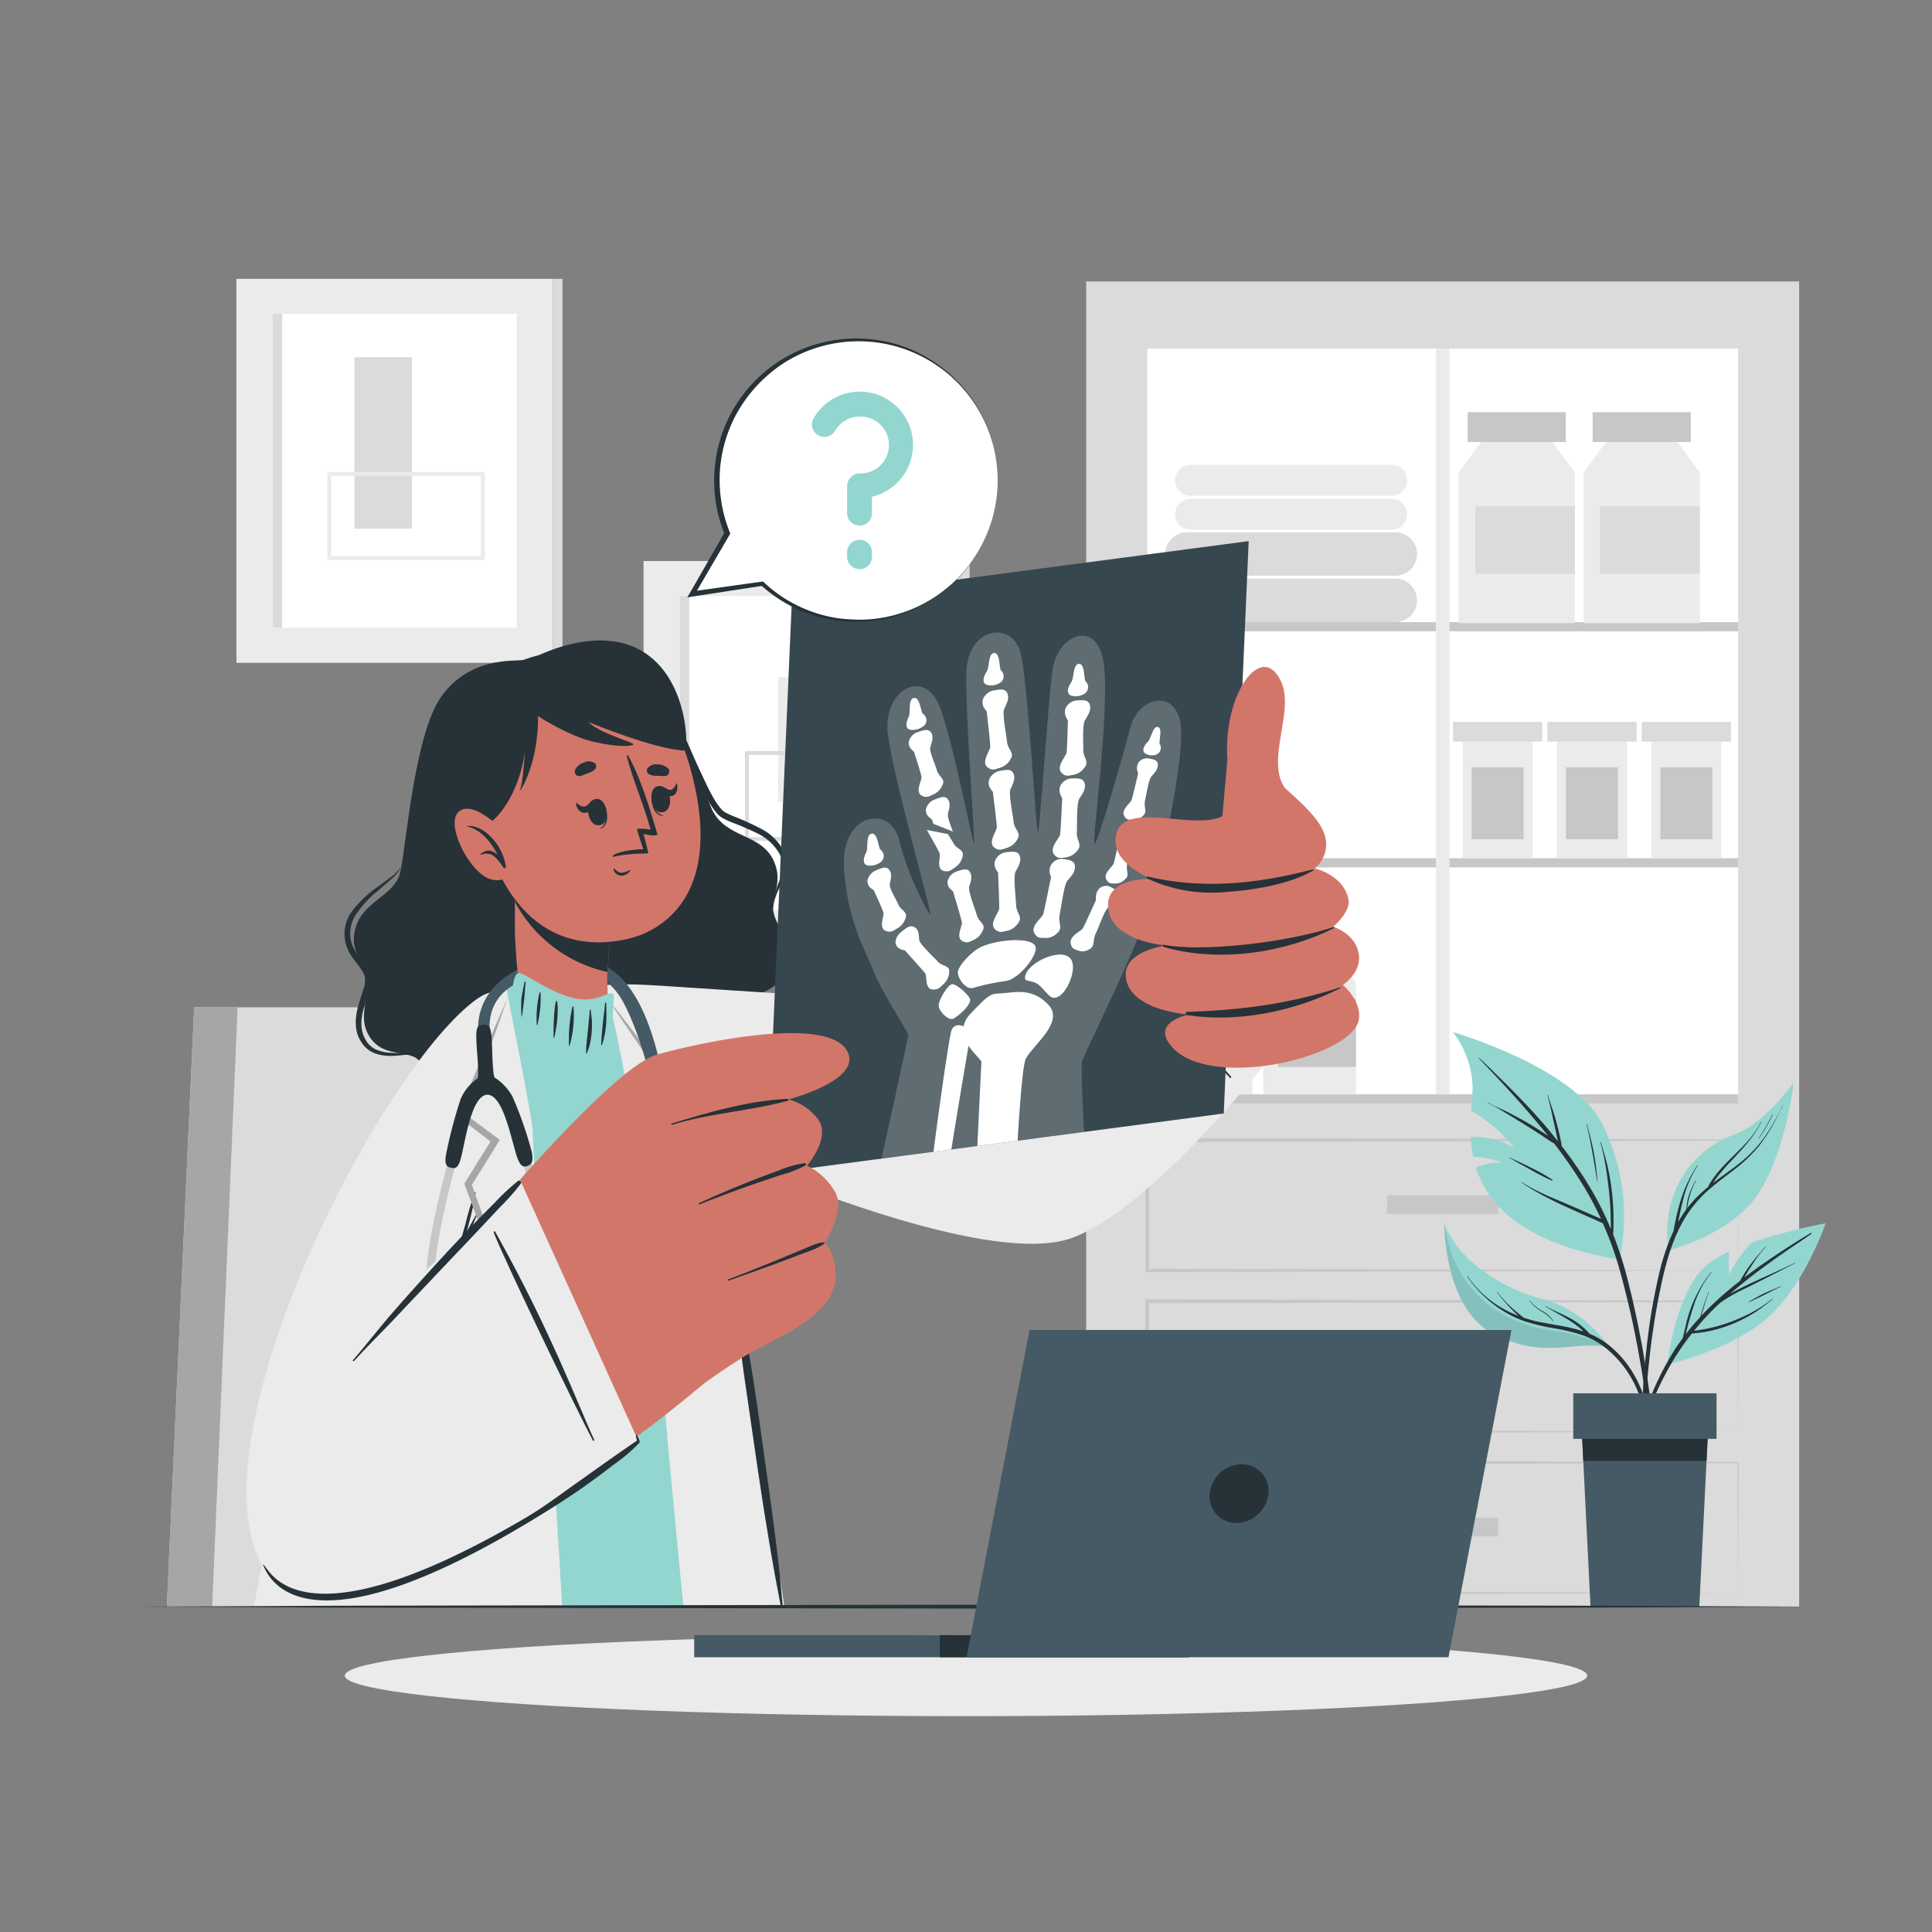 <svg xmlns="http://www.w3.org/2000/svg" viewBox="0 0 500 500"><rect x="0" y="0" width="500" height="500" fill="#808080" stroke="none"/><g id="freepik--background-complete--inject-221"><rect x="281.1" y="72.84" width="184.52" height="342.96" style="fill:#dbdbdb"></rect><rect x="296.9" y="90.22" width="152.92" height="195.36" style="fill:#fff"></rect><rect x="296.9" y="161.01" width="152.92" height="2.37" style="fill:#c7c7c7"></rect><rect x="296.9" y="222.11" width="152.92" height="2.37" style="fill:#c7c7c7"></rect><rect x="296.9" y="283.21" width="152.92" height="2.37" style="fill:#c7c7c7"></rect><rect x="371.6" y="90.22" width="3.52" height="192.99" style="fill:#ebebeb"></rect><rect x="378.53" y="191.95" width="18.12" height="30.16" transform="translate(775.17 414.05) rotate(180)" style="fill:#ebebeb"></rect><rect x="376.04" y="186.82" width="23.09" height="5.13" transform="translate(775.17 378.76) rotate(180)" style="fill:#dbdbdb"></rect><rect x="380.85" y="198.58" width="13.47" height="18.6" transform="translate(775.17 415.77) rotate(180)" style="fill:#c7c7c7"></rect><rect x="402.95" y="191.95" width="18.12" height="30.16" transform="translate(824.01 414.05) rotate(180)" style="fill:#ebebeb"></rect><rect x="400.46" y="186.82" width="23.09" height="5.13" transform="translate(824.01 378.76) rotate(180)" style="fill:#dbdbdb"></rect><rect x="405.27" y="198.58" width="13.47" height="18.6" transform="translate(824.01 415.77) rotate(180)" style="fill:#c7c7c7"></rect><rect x="427.37" y="191.95" width="18.12" height="30.16" transform="translate(872.85 414.05) rotate(180)" style="fill:#ebebeb"></rect><rect x="424.88" y="186.82" width="23.09" height="5.13" transform="translate(872.85 378.76) rotate(180)" style="fill:#dbdbdb"></rect><rect x="429.69" y="198.58" width="13.47" height="18.6" transform="translate(872.85 415.77) rotate(180)" style="fill:#c7c7c7"></rect><path d="M300.06,250.64h24a0,0,0,0,1,0,0V277.9a5.31,5.31,0,0,1-5.31,5.31h-13.4a5.31,5.31,0,0,1-5.31-5.31V250.64A0,0,0,0,1,300.06,250.64Z" transform="translate(624.13 533.85) rotate(180)" style="fill:#ebebeb"></path><rect x="305.11" y="247.42" width="13.92" height="3.32" transform="translate(624.13 498.16) rotate(180)" style="fill:#ebebeb"></rect><rect x="301.56" y="243.88" width="21.01" height="3.55" transform="translate(624.13 491.3) rotate(180)" style="fill:#dbdbdb"></rect><rect x="303.91" y="258.53" width="20.17" height="17.58" transform="translate(627.98 534.64) rotate(180)" style="fill:#c7c7c7"></rect><path d="M326.91,250.64h24a0,0,0,0,1,0,0V277.9a5.31,5.31,0,0,1-5.31,5.31h-13.4a5.31,5.31,0,0,1-5.31-5.31V250.64A0,0,0,0,1,326.91,250.64Z" transform="translate(677.83 533.85) rotate(180)" style="fill:#ebebeb"></path><rect x="331.95" y="247.42" width="13.92" height="3.32" transform="translate(677.83 498.16) rotate(180)" style="fill:#ebebeb"></rect><rect x="328.41" y="243.88" width="21.01" height="3.55" transform="translate(677.83 491.3) rotate(180)" style="fill:#dbdbdb"></rect><rect x="330.76" y="258.53" width="20.17" height="17.58" transform="translate(681.68 534.64) rotate(180)" style="fill:#c7c7c7"></rect><rect x="377.48" y="122.34" width="30.1" height="38.93" transform="translate(785.06 283.61) rotate(180)" style="fill:#ebebeb"></rect><polygon points="377.48 122.34 407.58 122.34 401.8 114.4 383.25 114.4 377.48 122.34" style="fill:#ebebeb"></polygon><rect x="379.82" y="106.68" width="25.42" height="7.72" transform="translate(785.06 221.07) rotate(180)" style="fill:#c7c7c7"></rect><rect x="381.78" y="131" width="25.8" height="17.5" transform="translate(789.35 279.5) rotate(180)" style="fill:#dbdbdb"></rect><rect x="409.83" y="122.34" width="30.1" height="38.93" transform="translate(849.76 283.61) rotate(180)" style="fill:#ebebeb"></rect><polygon points="409.83 122.34 439.93 122.34 434.15 114.4 415.61 114.4 409.83 122.34" style="fill:#ebebeb"></polygon><rect x="412.17" y="106.68" width="25.42" height="7.72" transform="translate(849.76 221.07) rotate(180)" style="fill:#c7c7c7"></rect><rect x="414.13" y="131" width="25.8" height="17.5" transform="translate(854.06 279.5) rotate(180)" style="fill:#dbdbdb"></rect><path d="M361.12,161H307.18a5.62,5.62,0,0,1-5.62-5.62h0a5.62,5.62,0,0,1,5.62-5.62h53.94a5.62,5.62,0,0,1,5.61,5.62h0A5.62,5.62,0,0,1,361.12,161Z" style="fill:#dbdbdb"></path><path d="M361.12,149H307.18a5.62,5.62,0,0,1-5.62-5.61h0a5.62,5.62,0,0,1,5.62-5.62h53.94a5.62,5.62,0,0,1,5.61,5.62h0A5.61,5.61,0,0,1,361.12,149Z" style="fill:#dbdbdb"></path><path d="M360.18,137.08H308.11a4,4,0,0,1-4-4h0a4,4,0,0,1,4-4h52.07a4,4,0,0,1,4,4h0A4,4,0,0,1,360.18,137.08Z" style="fill:#ebebeb"></path><path d="M360.18,128.3H308.11a4,4,0,0,1-4-4h0a4,4,0,0,1,4-4h52.07a4,4,0,0,1,4,4h0A4,4,0,0,1,360.18,128.3Z" style="fill:#ebebeb"></path><path d="M449.82,328.78l-76.34.28-76.58.16h-.44v-.44l-.06-33.73v-.5h.5l76.46.14,76.46.19H450v.17Zm0,0-.17-33.73.17.18-76.46.19-76.46.13.5-.5-.06,33.73-.44-.43,76.35.16Z" style="fill:#c7c7c7"></path><rect x="358.98" y="309.33" width="28.76" height="4.82" style="fill:#c7c7c7"></rect><path d="M449.82,370.5l-76.34.28-76.58.16h-.44v-.44l-.06-33.73v-.5h.5l76.46.14,76.46.19H450v.17Zm0,0-.17-33.73.17.18-76.46.19-76.46.13.5-.5-.06,33.73-.44-.43,76.35.16Z" style="fill:#c7c7c7"></path><rect x="358.98" y="351.05" width="28.76" height="4.82" style="fill:#c7c7c7"></rect><path d="M449.82,412.22l-76.34.28-76.58.16h-.44v-.44l-.06-33.73V378h.5l76.46.14,76.46.18H450v.17Zm0,0-.17-33.73.17.18-76.46.18L296.9,379l.5-.5-.06,33.73-.44-.43,76.35.16Z" style="fill:#c7c7c7"></path><rect x="358.98" y="392.77" width="28.76" height="4.82" style="fill:#c7c7c7"></rect><rect x="61.19" y="72.17" width="81.91" height="99.36" style="fill:#ebebeb"></rect><rect x="70.55" y="81.23" width="63.19" height="81.22" style="fill:#fff"></rect><rect x="70.55" y="81.23" width="2.47" height="81.22" style="fill:#dbdbdb"></rect><rect x="143.1" y="72.17" width="2.47" height="99.36" style="fill:#dbdbdb"></rect><rect x="91.72" y="92.43" width="14.9" height="44.39" style="fill:#dbdbdb"></rect><path d="M125.46,144.91H84.72V122.16h40.74Zm-39.74-1h38.74V123.16H85.72Z" style="fill:#ebebeb"></path><rect x="166.55" y="145.19" width="81.91" height="99.36" style="fill:#ebebeb"></rect><rect x="175.91" y="154.26" width="63.19" height="81.22" style="fill:#fff"></rect><rect x="175.91" y="154.26" width="2.47" height="81.22" style="fill:#dbdbdb"></rect><rect x="248.47" y="145.19" width="2.47" height="99.36" style="fill:#dbdbdb"></rect><rect x="201.39" y="175.25" width="12.77" height="32.28" style="fill:#ebebeb"></rect><path d="M228.1,217.62H192.8V194.37h35.3Zm-34.3-1h33.3V195.37H193.8Z" style="fill:#dbdbdb"></path></g><g id="freepik--Shadow--inject-221"><ellipse cx="250" cy="433.65" rx="160.77" ry="10.49" style="fill:#ebebeb"></ellipse></g><g id="freepik--Plant--inject-221"><path d="M431.46,353.14s17.07-3.87,26.43-12.49,14.58-24.07,14.58-24.07a146.73,146.73,0,0,0-19.15,5,32.65,32.65,0,0,0-5.79,8.19,38.48,38.48,0,0,1,0-5.85,25.66,25.66,0,0,0-6.08,3.69C433.65,334.43,431.46,353.14,431.46,353.14Z" style="fill:#93D6D0"></path><path d="M461.81,324.09c2.33-1.61,4.7-3.16,7-4.79a.14.14,0,0,0-.15-.23c-4.39,2.63-8.73,5.44-12.93,8.38q-2.19,1.55-4.32,3.18l.3-.5c.51-.86,1-1.7,1.59-2.54a35.74,35.74,0,0,1,3.63-4.84c.05-.06,0-.14-.09-.08-1.32,1.53-2.65,3.05-3.87,4.67q-.86,1.17-1.62,2.4c-.26.42-.52.85-.77,1.29l-.25.44c-2.21,1.73-4.36,3.54-6.41,5.45q-1.9,1.77-3.67,3.66c.66-2.06,1.24-4.15,2-6.19,0-.07-.08-.1-.11,0-.74,2.13-1.56,4.27-2.13,6.47-1.31,1.41-2.56,2.87-3.74,4.4l.06-.28c.2-.81.4-1.61.61-2.41.42-1.54.87-3.08,1.39-4.59a26.73,26.73,0,0,1,4.59-8.66c.05-.06,0-.14-.08-.08a33.27,33.27,0,0,0-6.54,13.65c-.18.73-.36,1.46-.52,2.19-.09.39-.19.78-.26,1.18-.51.7-1,1.4-1.51,2.12a74.13,74.13,0,0,0-7.22,14.17,164.35,164.35,0,0,0-5.47,17.06c0,.11.14.15.17,0,3.34-10,6.75-20.12,12.47-29.05,1.21-1.89,2.51-3.7,3.9-5.46a31.76,31.76,0,0,0,8.3-1.65,36.72,36.72,0,0,0,8.32-4,51.14,51.14,0,0,0,4.26-3.22.06.06,0,1,0-.07-.09,34,34,0,0,1-7.82,4.73,42.42,42.42,0,0,1-8.62,2.89c-1.26.28-2.53.48-3.81.65a71.61,71.61,0,0,1,5-5.57c.58-.58,1.17-1.13,1.77-1.68a39.48,39.48,0,0,1,6.31-3.62c2.79-1.35,5.55-2.78,8.32-4.19,1.56-.8,3.11-1.61,4.69-2.38.06,0,0-.13-.07-.1-2.8,1.36-5.65,2.62-8.48,3.92-2.67,1.22-5.37,2.45-7.92,3.89l-.33.19c2.32-2,4.71-3.93,7.16-5.78C457.18,327.38,459.48,325.7,461.81,324.09Z" style="fill:#263238"></path><path d="M460.84,332.89c-1.39.61-2.8,1.15-4.18,1.79s-2.75,1.44-4.09,2.23a.05.05,0,0,0,.05.09c1.37-.65,2.74-1.26,4.09-1.94s2.75-1.44,4.16-2.06C460.94,333,460.91,332.86,460.84,332.89Z" style="fill:#263238"></path><path d="M376,267.1a24.38,24.38,0,0,1,5.11,14.18c0,1.53-.19,3.67-.37,6.18A40.45,40.45,0,0,1,391.87,297a20.24,20.24,0,0,0-11.25-2.7,33.24,33.24,0,0,0,.65,5.11,19.14,19.14,0,0,1,7.24,1.43,16.06,16.06,0,0,0-6.53,1.3c3,9.68,12.09,19.62,37.07,23.85a52.42,52.42,0,0,0-4.42-35.15C407.14,276.09,376,267.1,376,267.1Z" style="fill:#93D6D0"></path><path d="M427.7,367.4q-.66-6.21-1.62-12.37a248.41,248.41,0,0,0-5-24.46,97.78,97.78,0,0,0-3.61-11.14,16.64,16.64,0,0,0,.1-2c0-.8,0-1.6,0-2.4,0-1.6-.09-3.19-.23-4.79a58.3,58.3,0,0,0-1.53-9.37c-.46-1.77-1-3.53-1.51-5.29a.06.06,0,0,0-.12,0A67.37,67.37,0,0,1,416,305a89.28,89.28,0,0,1,.84,9.38c0,.86.05,1.72.05,2.58,0,.36,0,.73,0,1.1a81.09,81.09,0,0,0-4.21-8.71,106.4,106.4,0,0,0-8.55-12.8,5,5,0,0,0-.21-1.39c-.11-.56-.24-1.12-.36-1.67-.26-1.15-.54-2.28-.85-3.41-.62-2.26-1.44-4.45-2.15-6.68a.06.06,0,1,0-.11,0c.66,2.21,1.1,4.5,1.6,6.76.25,1.11.5,2.23.74,3.34l.36,1.67s0,.09,0,.13q-1.51-1.91-3.09-3.77c-4.77-5.59-10-10.75-15.27-15.87-.64-.63-1.31-1.25-2-1.87-.06,0-.14,0-.08.08,5,5.25,10,10.56,14.67,16.12,1.12,1.32,2.21,2.65,3.29,4-.57-.39-1.14-.76-1.7-1.13-1.46-.95-2.93-1.88-4.44-2.73s-3.05-1.68-4.6-2.45-3.32-1.44-4.86-2.34c-.07,0-.13.08-.06.1A36.93,36.93,0,0,1,389.6,288c1.52.9,3,1.81,4.53,2.76s2.94,1.85,4.4,2.79c1.22.79,2.41,1.66,3.67,2.38a120.22,120.22,0,0,1,8,11.65,85.12,85.12,0,0,1,4.13,7.85l-.89-.39-2.29-1-4.42-1.93c-2.8-1.21-5.65-2.33-8.39-3.67a38.54,38.54,0,0,1-4.49-2.49c-.06,0-.12.06-.05.1,5.12,3.53,10.86,6,16.53,8.53l2.46,1.09c.67.29,1.35.63,2,.89a86,86,0,0,1,4.23,11.58,234.84,234.84,0,0,1,5.43,24.16c1.44,8.16,2.4,16.37,3.15,24.62.1,1,.19,2.06.31,3.09a.33.33,0,0,0,.65,0C428.56,375.75,428.13,371.56,427.7,367.4Z" style="fill:#263238"></path><path d="M412.5,298.41c-.46-2.54-1.14-5-1.82-7.51,0-.07-.13,0-.11,0,.63,2.44,1.08,4.93,1.54,7.4s.88,5.06,1.24,7.61c0,0,.07,0,.07,0A68.47,68.47,0,0,0,412.5,298.41Z" style="fill:#263238"></path><path d="M401.73,305.3a44.49,44.49,0,0,0-5.43-3.06c-.91-.47-1.83-.91-2.75-1.36s-1.94-.85-2.89-1.32c-.06,0-.12.07-.05.1.91.46,1.78,1,2.67,1.5l2.78,1.52a61.71,61.71,0,0,0,5.54,2.86A.14.14,0,0,0,401.73,305.3Z" style="fill:#263238"></path><path d="M431.77,323.57s15.79-3.77,23.05-14.37c6.93-10.12,9.16-27.38,9.34-28.89-.28,1.39-3.54,16.47-14.3,23.49C441.63,309.18,433.67,313.61,431.77,323.57Z" style="fill:#263238;opacity:0.1"></path><path d="M446.35,296.27a20.22,20.22,0,0,0-5.83,9.6s0,.05.05,0a23.66,23.66,0,0,1,5.85-9.52C446.48,296.31,446.4,296.22,446.35,296.27Z" style="fill:#263238"></path><path d="M431.77,323.57s15.79-3.77,23.05-14.37c6.93-10.12,9.16-27.38,9.34-28.89a.54.54,0,0,0,0-.11s-7.57,10.77-15.54,13.52S429.48,306,431.77,323.57Z" style="fill:#93D6D0"></path><path d="M461.38,286.14a64.55,64.55,0,0,1-4.88,8.35,33.51,33.51,0,0,1-6.5,6.69c-2.15,1.7-4.42,3.25-6.59,4.92a.56.56,0,0,1,0-.08c.41-.61.84-1.19,1.29-1.77.91-1.15,1.9-2.25,2.89-3.32,2-2.13,4-4.22,5.73-6.53a24.54,24.54,0,0,0,2.53-4.08c0-.07-.08-.1-.11,0-2.56,5.34-7.68,8.76-11.33,13.27a23.62,23.62,0,0,0-1.46,2,8.46,8.46,0,0,0-.91,1.61,33.08,33.08,0,0,0-5.39,5.45,21.18,21.18,0,0,1,.64-3.07,15.41,15.41,0,0,1,1.67-4c0-.06-.06-.13-.1-.06a18.6,18.6,0,0,0-1.84,4,13.82,13.82,0,0,0-.57,3.41h0a32.33,32.33,0,0,0-2.14,3.32c.07-.34.13-.67.2-1,.31-1.57.66-3.14,1.07-4.7a28.31,28.31,0,0,1,3.8-8.9c0-.06-.06-.12-.1-.06a33.87,33.87,0,0,0-4.21,8.71c-.5,1.55-.91,3.12-1.26,4.71q-.25,1.17-.48,2.34c-.08.41-.16.82-.23,1.24a56.58,56.58,0,0,0-3.64,10.71,156.78,156.78,0,0,0-3.37,20A165.24,165.24,0,0,0,425,370.4c0,.89.06,1.78.11,2.67,0,.23.36.26.37,0,.15-3.51.25-7,.45-10.52s.52-7,.89-10.5a187.89,187.89,0,0,1,3.29-20.42c1.28-5.78,3-11.59,6.1-16.65a31.39,31.39,0,0,1,5.7-6.78c2.22-2,4.64-3.73,7-5.57a38,38,0,0,0,6.4-6.15,50.9,50.9,0,0,0,5-8.15c.37-.72.75-1.43,1.13-2.15C461.51,286.14,461.41,286.07,461.38,286.14Z" style="fill:#263238"></path><path d="M458.65,288.46a52.77,52.77,0,0,1-3.52,6.15c0,.05,0,.09.08.05a42.89,42.89,0,0,0,3.55-6.17C458.8,288.43,458.69,288.39,458.65,288.46Z" style="fill:#263238"></path><path d="M373.79,316.58S373.54,339,387,345.51s20.62,1.09,29.74,3.26h0c-.35-.54-6.86-9.9-17.22-12.47C388.82,333.63,377,325.94,373.79,316.58Z" style="fill:#93D6D0"></path><path d="M373.79,316.58S373.54,339,387,345.51s20.62,1.09,29.74,3.26h0a50.64,50.64,0,0,0-15.26-4.51C393,343.24,376.79,337.72,373.79,316.58Z" style="opacity:0.1"></path><path d="M417.59,349.17a22.25,22.25,0,0,0-5.34-3.62c-.28-.14-.58-.25-.87-.37l-.45-.52c-.41-.42-.83-.82-1.27-1.2a19.31,19.31,0,0,0-2.7-1.95c-2.22-1.3-4.66-2.22-6.93-3.43a.06.06,0,1,0-.06.1c1.12.58,2.21,1.23,3.31,1.86s2.15,1.22,3.18,1.89a22.46,22.46,0,0,1,2.66,2c.24.2.46.43.69.66a35.3,35.3,0,0,0-4.54-1.21c-2.46-.5-4.94-.85-7.39-1.37a35.19,35.19,0,0,1-3.56-1c-1.12-.9-2.23-1.79-3.29-2.76a27.57,27.57,0,0,1-3.47-3.85c0-.06-.14,0-.09.06a40.55,40.55,0,0,0,5.5,6.07c-.58-.22-1.15-.45-1.72-.71a27.71,27.71,0,0,1-11.44-9.51c0-.07-.14,0-.1.06a31.49,31.49,0,0,0,9.26,8.88,28,28,0,0,0,5.85,2.77,54.34,54.34,0,0,0,7.26,1.72,49.79,49.79,0,0,1,7.12,1.69,21.4,21.4,0,0,1,6,3.14,27.88,27.88,0,0,1,8,10A50.29,50.29,0,0,1,427.64,375c0,.24.4.24.38,0C427.39,365.54,424.87,355.72,417.59,349.17Z" style="fill:#263238"></path><path d="M402,341.85a7.74,7.74,0,0,0-2.76-2.51,10.23,10.23,0,0,1-3.28-2.71c0-.06-.14,0-.1.06a11.24,11.24,0,0,0,2.9,2.6,10.09,10.09,0,0,1,3.16,2.61C402,342,402.05,341.9,402,341.85Z" style="fill:#263238"></path><polygon points="409.14 365.74 409.75 378.08 411.62 415.8 439.78 415.8 441.65 378.08 442.26 365.74 409.14 365.74" style="fill:#455a64"></polygon><polygon points="409.14 365.74 409.75 378.08 441.65 378.08 442.26 365.74 409.14 365.74" style="fill:#263238"></polygon><rect x="407.16" y="360.58" width="37.08" height="11.78" transform="translate(851.4 732.95) rotate(180)" style="fill:#455a64"></rect></g><g id="freepik--Chair--inject-221"><polygon points="43.18 415.82 176.94 415.82 150.27 260.69 50.25 260.69 43.18 415.82" style="fill:#dbdbdb"></polygon><polygon points="43.18 415.82 54.91 415.82 61.49 260.69 50.25 260.69 43.18 415.82" style="fill:#a6a6a6"></polygon></g><g id="freepik--Character--inject-221"><path d="M135.38,170.81c-2.56.36-13.77-.83-21.14,9.41-7,9.7-9.17,39-10.62,45.4s-9.81,7.43-11.71,14.86c-1.64,6.39,3,8.69,3.55,13.36.4,3.62-3.2,9.09.16,14.43,3.06,4.85,8.34,3.76,11.55,5.26s5.27,8.88,11.21,10.82,11.11-3.51,14.25-3.51,7,9.6,17.18,8.66,13.11-9.64,17.33-11.38,14.85,1.09,19.65-4.23,5.56-12.4,7.72-15,6.72-2.24,9.38-8.28-3-9.8-3.8-15c-.59-3.63,2.61-7,.29-12.52-3.19-7.6-12.51-5.88-16.15-13.68-2.85-6.12-8.88-32.77-25.08-39.2C148,165.76,135.38,170.81,135.38,170.81Z" style="fill:#263238"></path><path d="M103.91,224.08a9.11,9.11,0,0,1-2.7,3.46l-3.31,2.91a27.71,27.71,0,0,0-5.83,6.29,8.85,8.85,0,0,0-.92,7.79,13.55,13.55,0,0,0,2.18,3.53,15.63,15.63,0,0,1,2.57,3.86,7.62,7.62,0,0,1-.37,4.82c-.47,1.43-1,2.79-1.37,4.16-.8,2.71-1,5.6.35,8a6,6,0,0,0,2.82,2.73,11.16,11.16,0,0,0,4.1.84c1.44.09,2.9,0,4.38,0a7.45,7.45,0,0,1,4.28.93,7.74,7.74,0,0,0-4.26-.48c-1.46.11-2.92.3-4.41.34a11.68,11.68,0,0,1-4.5-.7,7.12,7.12,0,0,1-3.54-3.07c-1.75-2.73-1.48-6.22-.69-9.05.38-1.46.89-2.86,1.3-4.23a6.12,6.12,0,0,0,.33-3.78c-.9-2.33-3.56-4.4-4.59-7.43a9.84,9.84,0,0,1,1.25-9,28,28,0,0,1,6.41-6.23l3.54-2.62A9.86,9.86,0,0,0,103.91,224.08Z" style="fill:#263238"></path><path d="M174.22,185.12c2.84,4.46,4.62,9.46,6.86,14.18,1.13,2.36,2.17,4.76,3.45,7a17.32,17.32,0,0,0,2.13,3.08,2.48,2.48,0,0,0,.61.57,3.11,3.11,0,0,0,.71.45c.55.29,1.14.54,1.73.79a76,76,0,0,1,7.24,3.28,13.52,13.52,0,0,1,5.83,5.72,8.28,8.28,0,0,1,.85,4.1,10.64,10.64,0,0,1-1.16,3.92c-1.2,2.35-2.33,4.7-2.38,7.38-.35-2.66.69-5.3,1.63-7.7a10,10,0,0,0,.85-3.64,7.14,7.14,0,0,0-.94-3.47,13,13,0,0,0-5.42-5,76.33,76.33,0,0,0-7.16-3.08c-.61-.27-1.22-.55-1.83-.87a5.87,5.87,0,0,1-1.74-1.4A18.51,18.51,0,0,1,183.2,207a63.36,63.36,0,0,1-3.3-7.23l-2.79-7.38A64.93,64.93,0,0,0,174.22,185.12Z" style="fill:#263238"></path><path d="M197,257.07c-1.11,1.52-1.24,3.48-1.64,5.29s-.76,3.69-1.23,5.53a28,28,0,0,1-1.92,5.44A12.4,12.4,0,0,1,188.5,278c-3.56,2.32-7.81,2.09-11.49,1.46-1.87-.33-3.7-.76-5.54-1a11.67,11.67,0,0,0-5.51.08,10.81,10.81,0,0,1,5.6-.9c1.9.13,3.77.41,5.62.58,3.64.35,7.52.37,10.36-1.56a11.14,11.14,0,0,0,3.26-4,34.08,34.08,0,0,0,2.1-5.08c.61-1.76,1.12-3.57,1.66-5.37.3-.9.6-1.8.94-2.69A5.39,5.39,0,0,1,197,257.07Z" style="fill:#263238"></path><path d="M170.08,285.67c21.58,10.63,96.27,40.53,117.14,28.67,13.69-7.78,56-53.74,54.16-71.85-.8-7.88-36.5-35.92-41.49-29.07s-37.74,45-43.48,47.78-75.18-6-96.71-4.32C122.59,259.74,158.46,280,170.08,285.67Z" style="fill:#d3766a"></path><path d="M283.73,223.58l45.78,49.15s-30.71,39.57-51.84,47.56C252,330,171.48,292.57,159,285.75c-20.41-11.19-27-22.78-15.65-28.05,4.38-2.08,11.49-3.18,21.57-2.9,10.53.26,74.32,5.79,90.8,3.15C265,256.47,283.73,223.58,283.73,223.58Z" style="fill:#ebebeb"></path><path d="M318.32,278.94c-7-7.06-34.51-37-40-43.87-.38-.47-.17-.83.29-.39,21.44,20.66,33.5,36.7,40,44C318.75,278.83,318.49,279.12,318.32,278.94Z" style="fill:#263238"></path><path d="M202.09,415.8s-131.34,0-131.89,0c0,0,.4-3.08,1.17-7.08,0-.14,0-.27.08-.41s0-.05,0-.08c.11-.58.23-1.19.35-1.84.44-2.23,1-4.83,1.55-7.76,2.09-10.26,5.15-24.45,9-39.91.4-1.63.82-3.27,1.24-4.92.86-3.37,1.76-6.79,2.69-10.23.15-.53.29-1.06.44-1.59,0-.16.09-.32.13-.48.15-.53.29-1.06.44-1.6,6.43-23.18,14.36-46.81,23.23-62.85a67.87,67.87,0,0,1,9-13,43.38,43.38,0,0,1,4.79-4.51c.47-.37.93-.73,1.39-1.07s1-.68,1.43-1a31.41,31.41,0,0,1,4-2.27,26.3,26.3,0,0,1,3.07-1.24c.75-.26,1.5-.47,2.24-.65a24.08,24.08,0,0,1,16.76,1.91,28.41,28.41,0,0,1,3.29,2c.25.18.5.36.74.55h0a29.67,29.67,0,0,1,3.24,2.84l0,0,.3.32v0c.57.65,1.59,1.92,2.93,3.66,1.74,2.25,4,5.31,6.61,8.86q1.38,1.89,2.84,3.95l.26.37c.28.38.55.77.82,1.16,1.58,2.23,3.2,4.58,4.82,7,1.23,1.81,2.46,3.66,3.67,5.52,1.65,2.52,3.26,5.06,4.79,7.57a123.46,123.46,0,0,1,9.07,17.26,33.29,33.29,0,0,1,1.36,4.11,3.24,3.24,0,0,1,.09.4c0,.12.06.25.09.37a29,29,0,0,1,.57,5.86h0a39,39,0,0,1-.83,7.79l-.09.45A59.35,59.35,0,0,1,192.94,349a.25.25,0,0,0,0,.07l-.35.69c-.37.69-.59,1.07-.59,1.07l0,.13.2,1.35,2.48,17,3.63,25Z" style="fill:#93D6D0"></path><path d="M65.75,415.8c.44-2.4.88-4.8,1.33-7.17,0-.06,0-.13,0-.19l0-.17c.11-.59.22-1.18.34-1.77C70.2,392.24,73,378.57,76,366.05h0c.35-1.53.71-3.05,1.07-4.54,1.33-5.51,2.67-10.77,4-15.73.06-.2.11-.4.17-.6.11-.41.22-.82.34-1.22.17-.64.35-1.27.53-1.89,1.74-6.11,3.5-11.71,5.27-16.69,8.25-23.17,16-38.71,22.58-49.12,5.08-8,9.5-13,13-16.11a33.08,33.08,0,0,1,3.1-2.49l.25-.17c3.11-2.14,4.87-2.37,4.87-2.37v.08c0,.14,0,.45,0,.93,0,1,6.59,32.87,6.68,36.76.2,8.64,7.5,116.6,7.59,122.92C145.45,415.82,65.75,415.8,65.75,415.8Z" style="fill:#ebebeb"></path><path d="M203,415.8H176.85c0-.07,0-.15,0-.22-.85-8.71-1.68-17.34-2.48-25.81-.06-.54-.11-1.07-.16-1.61-.52-5.44-1-10.82-1.53-16.09,0-.19,0-.38,0-.57-.68-7.15-1.34-14.12-2-20.86q0-.31-.06-.63c-.68-7.22-1.33-14.16-1.94-20.76,0-.14,0-.27,0-.41l0-.36c-.59-6.28-1.26-12.27-2-17.92-1.06-8.35-2.2-15.95-3.32-22.62q-.48-2.88-.95-5.52c-.06-.33-.12-.65-.17-1-2.14-11.89-4-19.91-4.67-22.67h0c-.11-.47-.19-.78-.23-.94a.84.84,0,0,1,0-.1v0h0a14.35,14.35,0,0,1,3.24,2.86l0,0,.3.32v0c.82.89,1.72,1.93,2.71,3.11,2,2.34,4.2,5.21,6.59,8.43q1.76,2.36,3.59,4.92l.32.44.86,1.22c2.52,3.57,5.09,7.37,7.57,11.19l.92,1.45c1.61,2.51,3.16,5,4.62,7.49a118.88,118.88,0,0,1,8.7,17.11,31.2,31.2,0,0,1,1.29,4.08,3.24,3.24,0,0,1,.09.4c0,.22.09.43.13.64a36.62,36.62,0,0,1,.53,5.59h0a39.62,39.62,0,0,1-.62,7.82h0c0,.2-.07.4-.1.59A43.5,43.5,0,0,1,192.94,349a.25.25,0,0,0,0,.07l-.37.58,0,.11.21,1.33.19,1.22,2.56,16.15,6.32,39.77Z" style="fill:#ebebeb"></path><path d="M202.61,415.8h-.52c-.53-2.91-1.12-5.8-1.64-8.71-.76-4.25-1.47-8.5-2.16-12.77-.06-.34-.11-.69-.17-1-1.28-7.93-2.43-15.88-3.58-23.83l-.6-4.15c-.62-4.33-1.29-8.67-1.85-13-.06-.45-.12-.91-.17-1.36l-.18-1.49c-.06-.58,2.32-4.35,3-5.79a37.69,37.69,0,0,0,2.3-6.07c.23-.81.44-1.63.6-2.46a3.4,3.4,0,0,0,.07-.34,33.29,33.29,0,0,0,.44-10.25,37.43,37.43,0,0,0-2-8.4c-2-5.66-5.16-10.94-8.33-16l-.87-1.38c-1.59-2.53-3.2-5.05-4.8-7.57-1.06-1.68-2.11-3.36-3.15-5.06a.14.14,0,0,1,.09-.2.1.1,0,0,1,.13,0q1.62,2.13,3.23,4.29l1.14,1.54q2.14,2.93,4.27,5.86c-.73-1.64-1.45-3.29-2.13-5-.2-.46-.38-.93-.57-1.4-.1-.24.25-.45.36-.2.3.62.59,1.25.87,1.88,1,2.15,1.88,4.33,2.78,6.51l.21.3a81.61,81.61,0,0,1,6.5,10.8,47.14,47.14,0,0,1,2.54,6.3A36.74,36.74,0,0,1,199.83,335c-.1.59-.23,1.18-.37,1.77a.74.74,0,0,1,0,.14,33,33,0,0,1-2.58,7c-.78,1.55-3.29,4.91-3.29,5l.42,2.39c.05.28.09.57.14.85.85,5,1.59,10.09,2.31,15.14.44,3.12.87,6.24,1.31,9.35,1.31,9.36,2.64,18.71,3.73,28.1.13,1.13.25,2.26.37,3.39C202.09,410.75,202.33,413.28,202.61,415.8Z" style="fill:#263238"></path><path d="M157.48,258.76q4.64,7,9.42,13.95c3.22,4.59,6.37,9.24,9.64,13.79l.07-1.09-7.87,8.25-.65.68.69.67c3.31,3.21,6.69,6.36,10.05,9.52l-.28-.82c-1.22,8.55-2.53,17.08-3.62,25.65s-2.23,17.13-3.18,25.72c1.63-8.49,3.12-17,4.54-25.51s2.76-17.05,4.11-25.58l.08-.48-.36-.34c-3.33-3.19-6.64-6.4-10-9.55l0,1.35,7.72-8.39.48-.52-.41-.57c-3.31-4.53-6.75-9-10.12-13.44S161,263.16,157.48,258.76Z" style="fill:#a6a6a6"></path><path d="M106.1,279.86c-32.75,46.27-53.3,115.27-33.19,128,13.36,8.44,41.07-68,40.13-67.62-2,.82,5.25-25.44,14.24-57.3C137.31,247.38,124.81,253.41,106.1,279.86Z" style="fill:#d3766a"></path><path d="M122.47,259.24C97.13,279,50.36,371.35,67.48,404.46c13.88,26.84,49.14-64.54,48.24-65.62s8.85-36.22,12.83-50.52S136,248.73,122.47,259.24Z" style="fill:#ebebeb"></path><path d="M123.72,313.52c-.85,1.47-1.69,2.93-2.48,4.44-.14.28-.27.57-.41.85.18-.75.35-1.5.53-2.25a77.59,77.59,0,0,0,1.75-7.94.11.11,0,0,0-.21-.05,79.71,79.71,0,0,0-2.42,8.11c-.75,2.65-1.51,5.3-2.2,8s-1.43,5.34-2.08,8a59,59,0,0,0-1.64,8,.14.14,0,0,0,.26.06,59,59,0,0,0,2.53-8.07c.72-2.66,1.38-5.34,2.07-8,.29-1.11.56-2.24.83-3.36l.42-.79c.4-.72.76-1.47,1.11-2.21.72-1.55,1.38-3.11,2-4.69C123.83,313.52,123.75,313.48,123.72,313.52Z" style="fill:#263238"></path><path d="M131.44,258.11q-2.7,7.75-5.56,15.45c-1.93,5.11-3.78,10.26-5.78,15.34l-.29-1,8.81,6.55.73.54-.48.79c-2.31,3.78-4.68,7.51-7,11.25l.08-.86c2.88,8.12,5.85,16.21,8.62,24.38s5.6,16.32,8.25,24.53q-4.86-12-9.43-24.07c-3.12-8-6-16.13-9.06-24.21l-.16-.45.25-.41c2.32-3.76,4.63-7.54,7-11.27l.25,1.33-8.71-6.71-.54-.42.25-.63c2-5.07,4.2-10.07,6.29-15.1S129.22,263.08,131.44,258.11Z" style="fill:#a6a6a6"></path><path d="M126.73,267c-.69-10.32,7.74-14,15.47-15,9.17-1.24,15.27-.46,19.66,8.43,4.62,9.37,7,20.25,8.84,30.51.34,1.91,3.33,1.44,3-.48-2.08-11.82-5.06-33.86-16.82-40.3-10.82-5.92-34.29-.13-33.13,17.37.13,1.94,3.11,1.45,3-.48Z" style="fill:#455a64"></path><path d="M180,295.2a6.94,6.94,0,1,1-7.95-5.75A6.95,6.95,0,0,1,180,295.2Z" style="fill:#263238"></path><path d="M177.22,295.64a4.18,4.18,0,1,1-4.78-3.47A4.18,4.18,0,0,1,177.22,295.64Z" style="fill:#ebebeb"></path><path d="M137.16,299.38c7.59,29,6.4,36.11,4,39.44a19.21,19.21,0,0,1-6.82,5.49l-.87-1.92.44,1-.44-1a17.43,17.43,0,0,0,6-4.8c1.75-2.41,3.2-8.94-4.31-37.67Z" style="fill:#c7c7c7"></path><rect x="131.3" y="339.86" width="4.49" height="7.29" rx="1.11" transform="translate(-102.8 626.29) rotate(-118.87)" style="fill:#263238"></rect><path d="M118.23,300.07c-5.8,21.86-7.21,33.82-4.45,37.66a17.13,17.13,0,0,0,6,4.82l-.88,1.92a19.36,19.36,0,0,1-6.8-5.51c-3.29-4.57-2.1-16,4.12-39.43Z" style="fill:#c7c7c7"></path><path d="M118.53,340h2.26a1.11,1.11,0,0,1,1.11,1.11v5.07a1.12,1.12,0,0,1-1.12,1.12h-2.26a1.11,1.11,0,0,1-1.11-1.11v-5.07A1.11,1.11,0,0,1,118.53,340Z" transform="translate(-238.86 281.29) rotate(-60.93)" style="fill:#263238"></path><path d="M115.47,298.62a120,120,0,0,1,3.78-14.29,12.65,12.65,0,0,1,4.23-5.17c.42,0,.25-3.73,0-6.74-.19-2.65-.46-5.74.17-6.59a2.07,2.07,0,0,1,2.89-.14c.73.78.76,3.88.85,6.54.09,3,.29,6.7.71,6.69a13.81,13.81,0,0,1,4.49,4.79,99.11,99.11,0,0,1,5,14.28c.67,3.11-.35,3.49-1.24,3.8-1.26.43-2.06-.44-3-3.88-1.56-5.45-3.52-14.63-7.31-14.61h0c-3.77.37-5.31,10.09-6.53,15.5-.77,3.39-1.48,3.72-2.78,3.42C115.8,302,114.86,301.62,115.47,298.62Z" style="fill:#263238"></path><polygon points="204.92 155.63 198.48 303.76 316.71 288.17 323.16 140.04 204.92 155.63" style="fill:#37474f"></polygon><path d="M218.42,224.6c.87,14.31,6,22.17,7.65,26.75s9,15.88,9,16.46-6.92,32-6.92,32l52.4-6.91s-.92-16.54-.53-18.12,11.66-24.49,15.46-34.44,10.65-40.59,10.19-51.49-11-8.94-13.13-.58c-1.72,6.62-8.54,30.38-9.3,30.2s4-34.11,2.45-46.44-12.21-7.91-13.38,1.76-3.25,41.74-3.71,41.66-2.39-35.87-4.25-45.59-13.83-7.58-14.24,3.69,2.41,45.08,1.95,44.76-4.6-22.85-8.5-34.5-15.33-5.47-13.76,6.36,11.52,46.65,11,46.54-5.88-10-8.09-19.28S217.54,210.28,218.42,224.6Z" style="fill:#fff;opacity:0.2"></path><path d="M245.64,251.63c.25-1.86-1.75-1.46-2.91-2.74s-4.74-4.54-4.85-5.7,0-2.83-1.55-3.39c-1.09-.41-2.29.78-3.09,1.38s-1.73,2-1.42,3.08c.49,1.68,2.32,1.55,2.48,1.81s4.72,5.17,5.19,5.92-.21,4,1.95,4.09c1.47.05,1.93-.6,2.73-1.41A4.25,4.25,0,0,0,245.64,251.63Z" style="fill:#fff"></path><path d="M254.32,240.84c.91-1.74-1-2.15-1.47-3.88-.57-1.91-2.38-6.38-2-7.57s1-2.82-.07-4c-.78-.83-2.25-.13-3.17.15a3.53,3.53,0,0,0-2.37,2.49c-.21,1.85,1.41,2.45,1.46,2.77s2.12,7,2.24,7.93-1.68,3.9.15,4.83c1.24.64,1.88.18,2.87-.31A4.39,4.39,0,0,0,254.32,240.84Z" style="fill:#fff"></path><path d="M263.47,238.92c1.34-1.65-.42-2.58-.5-4.6-.09-2.23-.77-7.57-.13-8.77s1.72-2.79.93-4.33c-.57-1.12-2.21-.75-3.19-.69a3.65,3.65,0,0,0-3,2.07c-.68,2,.79,3,.75,3.4s.36,8.17.25,9.21-2.66,3.79-1.07,5.28c1.08,1,1.83.69,2.94.43A4.53,4.53,0,0,0,263.47,238.92Z" style="fill:#fff"></path><path d="M239.63,209.48c-.13,1.84,1.53,2.37,1.58,2.68,0,.07.15.47.35,1.05l5.07,2c-.74-1.86-1.49-3.89-1.3-4.65.29-1.2.91-2.84-.24-3.94-.82-.79-2.27,0-3.18.29A3.56,3.56,0,0,0,239.63,209.48Z" style="fill:#fff"></path><path d="M244.25,225.41c1.39.33,1.94-.23,2.85-.9a4.44,4.44,0,0,0,2-2.79c.58-1.84-1.4-1.84-2.26-3.36-.35-.62-.93-1.53-1.52-2.49l-5.45-1.08c1,1.77,3.08,5.41,3.31,6.07C243.46,221.72,242.22,224.9,244.25,225.41Z" style="fill:#fff"></path><path d="M263.22,217.32c1.23-1.73-.63-2.5-.87-4.48-.26-2.18-1.37-7.37-.83-8.61s1.52-2.88.6-4.33c-.66-1.05-2.29-.55-3.28-.41a3.73,3.73,0,0,0-2.86,2.29c-.52,2,1,2.92,1,3.27s1,8,1,9-2.38,3.95-.66,5.29c1.18.91,1.91.52,3,.17A4.62,4.62,0,0,0,263.22,217.32Z" style="fill:#fff"></path><path d="M243.86,203.26c.94-1.73-.92-2.17-1.4-3.92-.54-1.93-2-4.82-1.68-6s1.06-2.81,0-4c-.77-.85-2.25-.18-3.16.09a3.5,3.5,0,0,0-2.41,2.45c-.24,1.86,1.36,2.49,1.4,2.81s1.77,5.44,1.87,6.37-1.74,3.89.07,4.85c1.23.66,1.87.21,2.86-.26A4.34,4.34,0,0,0,243.86,203.26Z" style="fill:#fff"></path><path d="M261.46,196.58c1.24-1.72-.6-2.52-.82-4.5-.25-2.19-1.3-7.39-.74-8.63s1.54-2.87.64-4.33c-.66-1.06-2.29-.58-3.28-.44a3.7,3.7,0,0,0-2.87,2.26c-.55,2,1,2.93,1,3.29s.92,8,.88,9.05-2.41,3.93-.71,5.29c1.17.93,1.9.54,3,.2A4.55,4.55,0,0,0,261.46,196.58Z" style="fill:#fff"></path><path d="M273.56,241.54c1.63-1.31.25-2.71.67-4.76.46-2.25,1.14-7.79,2-8.83s2.25-2.35,1.91-4.1c-.25-1.27-1.85-1.33-2.77-1.52a3.33,3.33,0,0,0-3.24,1.3c-1.1,1.79,0,3.26-.14,3.61s-1.67,8.29-2,9.3-3.36,3.12-2.27,5c.75,1.31,1.51,1.17,2.6,1.19A4.05,4.05,0,0,0,273.56,241.54Z" style="fill:#fff"></path><path d="M278.76,220.18c1.45-1.53-.18-2.63-.08-4.67.11-2.24-.09-7.66.64-8.81s1.92-2.63,1.29-4.25c-.46-1.18-2.09-1-3.05-1a3.52,3.52,0,0,0-3.09,1.8c-.83,1.9.5,3.12.44,3.48s-.37,8.22-.57,9.26-2.91,3.55-1.5,5.2c1,1.13,1.72.86,2.82.7A4.32,4.32,0,0,0,278.76,220.18Z" style="fill:#fff"></path><path d="M280.61,198.72c1.41-1.58-.28-2.61-.26-4.63,0-2.23-.24-6.54.45-7.71s1.82-2.7,1.13-4.28c-.51-1.14-2.14-.86-3.11-.85a3.55,3.55,0,0,0-3,1.91c-.76,1.92.62,3.08.57,3.43s-.19,7.13-.36,8.16-2.79,3.65-1.3,5.23c1,1.08,1.76.78,2.86.58A4.4,4.4,0,0,0,280.61,198.72Z" style="fill:#fff"></path><path d="M281.83,245.72c1.66-.74.88-2.36,1.73-4.09.94-1.91,2.27-6.06,3.25-6.76s2.41-1.52,2.57-3.18c.12-1.21-1.16-1.69-1.86-2.1a2.59,2.59,0,0,0-2.95.3c-1.34,1.32-.83,2.93-1,3.21s-2.82,6.36-3.36,7.18-3.5,1.91-3.1,3.92c.28,1.37.94,1.45,1.81,1.76A3.14,3.14,0,0,0,281.83,245.72Z" style="fill:#fff"></path><path d="M291.12,227.59c1.35-1.07.22-2.22.57-3.91.39-1.85.75-5.06,1.48-5.91s1.86-1.93,1.59-3.37c-.2-1.05-1.51-1.1-2.27-1.26a2.73,2.73,0,0,0-2.67,1.06c-.91,1.47,0,2.68-.13,3s-1.19,5.47-1.48,6.3-2.77,2.56-1.88,4.14c.6,1.07,1.23,1,2.12,1A3.29,3.29,0,0,0,291.12,227.59Z" style="fill:#fff"></path><path d="M295.73,211.2c1.35-1.06.23-2.22.59-3.91.41-1.85.94-5.5,1.67-6.35s1.88-1.91,1.61-3.36c-.19-1.05-1.5-1.11-2.25-1.28a2.69,2.69,0,0,0-2.67,1c-.92,1.46-.05,2.68-.15,3s-1.38,5.9-1.68,6.74-2.79,2.53-1.91,4.12c.6,1.08,1.23,1,2.12,1A3.31,3.31,0,0,0,295.73,211.2Z" style="fill:#fff"></path><path d="M234.31,237.71c.76-1.8-1.17-2-1.85-3.66-.76-1.81-2.4-4.14-2.17-5.34s.77-2.86-.44-3.88c-.87-.74-2.29.08-3.19.45a3.57,3.57,0,0,0-2.17,2.67c0,1.84,1.66,2.27,1.73,2.57s2.2,4.78,2.41,5.68-1.33,4,.6,4.71c1.32.5,1.92,0,2.88-.59A4.4,4.4,0,0,0,234.31,237.71Z" style="fill:#fff"></path><path d="M273,258.23c2.75-.27,5.65-6.76,4.37-9.61-1.64-3.69-10.37-.21-11.84,3.39-1.13,2.78,1.48,1,3.72,3.24C270.91,256.89,271.71,258.37,273,258.23Z" style="fill:#fff"></path><path d="M267.9,244.75c-1.4-2.32-10-1.55-14,.32-2.34,1.09-6,4.88-6,6.59s2.18,4.63,4,4a58.71,58.71,0,0,1,8.25-1.76C263.66,253.6,269.07,246.71,267.9,244.75Z" style="fill:#fff"></path><path d="M299.35,195.26a1.93,1.93,0,0,0,.79-2.73c-.32-.5.83-4.11-.48-4.39s-1.75,3-2.57,3.78-1.85,2.35-.63,3.13A3.37,3.37,0,0,0,299.35,195.26Z" style="fill:#fff"></path><path d="M280.77,179.48a2.06,2.06,0,0,0,.2-3.14c-.51-.44-.13-4.61-1.73-4.54s-1.24,3.66-2,4.75-1.52,3,.1,3.51A4.39,4.39,0,0,0,280.77,179.48Z" style="fill:#fff"></path><path d="M258.89,176.66a2,2,0,0,0,.18-3.13c-.51-.43-.16-4.6-1.77-4.52s-1.21,3.66-1.93,4.76-1.5,3,.12,3.5A4.35,4.35,0,0,0,258.89,176.66Z" style="fill:#fff"></path><path d="M239.12,187.83a1.94,1.94,0,0,0-.23-3.06c-.57-.35-.77-4.43-2.38-4.13s-.75,3.71-1.34,4.88-1.13,3.14.58,3.37A4.7,4.7,0,0,0,239.12,187.83Z" style="fill:#fff"></path><path d="M228.07,223a2,2,0,0,0-.18-3.07c-.57-.36-.7-4.46-2.31-4.18s-.81,3.71-1.42,4.87-1.17,3.13.53,3.39A4.62,4.62,0,0,0,228.07,223Z" style="fill:#fff"></path><path d="M251.09,258.89c.19-1-3.62-4.42-4.75-4.18s-3.49,4.17-3.42,5.58,2.6,4.1,3.91,3.29S250.74,260.73,251.09,258.89Z" style="fill:#fff"></path><path d="M241.58,298.08l4.63-.61c1.5-9.45,3.32-20.2,4.19-25.3.2-1.16.35-2,.44-2.52.49-2.87-1.17-4.29-2.65-4.33a1.91,1.91,0,0,0-1.91,1.24C245.64,268.3,243.23,285.43,241.58,298.08Z" style="fill:#fff"></path><path d="M251.67,272c1.19,1.44,2.36,2.48,2.32,2.89s-.49,9.81-1.05,21.69l10.42-1.38c.65-11,1.41-19.83,2.13-21.2,2-3.74,10-9.49,5.84-13.95s-8.71-3.22-11.76-3-3.13-.33-8.43,5.33a6.86,6.86,0,0,0-1.68,2.81C248.7,267.79,250.2,270.21,251.67,272Z" style="fill:#fff"></path><path d="M322,193.73c5.89,7.31,18.19,15.21,20.61,21.75a8,8,0,0,1-2.36,9.25s7.52,1.75,8.74,8.05c.62,3.25-4,7.09-4,7.09s6,1.67,6.7,7.34c.59,4.51-4.14,7.69-4.14,7.69s5,4.27,4.1,9.06c-1.78,9.72-39.82,18.8-49,6.19-4.29-5.87,5.12-7.59,5.12-7.59s-14.13-.8-16.2-8.6,10.29-9.28,10.29-9.28-13.69-.9-15-9.19c-1.39-8.64,11.23-8,11.23-8s-9.83-3.71-9.39-10.3c.71-10.87,19.77-2,27.65-5.94l1.32-14.89Z" style="fill:#d3766a"></path><path d="M332.49,203.89c-5-7.41,2.71-19.86-1-27.63-5-10.51-14.92,3.34-13.86,20.09l3.12,12.87Z" style="fill:#d3766a"></path><path d="M346.87,255.51a.1.1,0,0,1,.08.19c-11.78,6-26.58,9.05-39.74,7-.43-.07-.51-.8,0-.82C321.16,261.41,333.51,259.86,346.87,255.51Z" style="fill:#263238"></path><path d="M345.18,239.91c.15,0,.23.19.08.26-12.17,6.16-28.93,9.1-43.82,5-.51-.14-.83-.78-.23-.66C311.32,246.47,333.18,243.88,345.18,239.91Z" style="fill:#263238"></path><path d="M297,226.84c14.43,3.41,28.51,1.85,42.73-1.83.19,0,.24.22.09.3-6.47,3.7-15.78,5.1-23.12,5.58a39.12,39.12,0,0,1-19.82-3.55C296.66,227.23,296.72,226.77,297,226.84Z" style="fill:#263238"></path><path d="M134.82,258c.77,2,8.33,15.21,17.78,15.21,6,0,4.5-20.37,4.5-20.37l.1-1.27,1.37-17.77L136.48,223.7l-3.16-1.3s-.06,4.89-.07,11v.87c0,.34,0,.67,0,1,0,.91,0,1.84,0,2.76,0,.71,0,1.39,0,2.13s0,1.46.05,2.2C133.6,249.64,134.5,257.12,134.82,258Z" style="fill:#d3766a"></path><path d="M133.25,233.37a35.74,35.74,0,0,0,23.95,18.17l1.37-17.77L136.48,223.7l-3.16-1.3S133.26,227.29,133.25,233.37Z" style="fill:#263238"></path><path d="M179.85,203.64c6.6,30.57-11,38-17.57,39.39-6,1.29-26.53,4.9-36.25-24.83s2.4-42.46,15.94-46.13S173.25,173.06,179.85,203.64Z" style="fill:#d3766a"></path><path d="M124.73,213.89c3.43-.35,12-10.18,11.56-26.8,0,0-.65,14.95-1.68,17.18s4.79-5.53,4.63-18.94c0,0,7.64,5,14,6.55s10.27,1.28,10.7.81-9-3-11.64-5.82c0,0,17.15,7.12,24.93,7.38.9,0,1.2-18.46-11.12-25.78s-31,1.92-35.85,7.07c0,0-6,1.11-12.1,10.25S121,214.27,124.73,213.89Z" style="fill:#263238"></path><path d="M131,215.78s-8-8.83-12.09-5.86,2.78,16.37,8.18,17.64a5.3,5.3,0,0,0,6.68-3.71Z" style="fill:#d3766a"></path><path d="M120.92,213.72c-.08,0-.08.12,0,.14,3.81,1,6.13,4.12,7.91,7.43-1.25-1.2-2.8-1.75-4.44-.25-.08.08,0,.22.13.19a3.24,3.24,0,0,1,3.69.67,15.3,15.3,0,0,1,2.07,2.66c.21.3.77.06.6-.3,0,0,0,0,0-.08C130.34,219.55,125.93,213.55,120.92,213.72Z" style="fill:#263238"></path><path d="M172.09,200.86c-.74,0-1.42-.06-2.16-.1a3.42,3.42,0,0,1-2.17-.53,1.11,1.11,0,0,1-.22-1.34,2.76,2.76,0,0,1,2.58-1.06,4.1,4.1,0,0,1,2.74,1A1.19,1.19,0,0,1,172.09,200.86Z" style="fill:#263238"></path><path d="M150.25,200.83a20.37,20.37,0,0,0,2-.78,3.54,3.54,0,0,0,1.91-1.18,1.13,1.13,0,0,0-.22-1.34,2.76,2.76,0,0,0-2.79-.2,4,4,0,0,0-2.28,1.81A1.19,1.19,0,0,0,150.25,200.83Z" style="fill:#263238"></path><path d="M156.6,208.6c0-.08-.14.13-.13.21.46,2.08.63,4.54-1.13,5.58-.06,0,0,.14,0,.12C157.62,213.76,157.36,210.5,156.6,208.6Z" style="fill:#263238"></path><path d="M154.33,206.76c-3.41.37-2.42,7.16.74,6.82S157.19,206.45,154.33,206.76Z" style="fill:#263238"></path><path d="M153.05,207.31c-.54.47-1,1.24-1.73,1.41s-1.54-.42-2.18-1c-.07-.06-.12,0-.11.09.17,1.31.87,2.57,2.29,2.56s2.05-1.29,2.18-2.65C153.53,207.45,153.26,207.12,153.05,207.31Z" style="fill:#263238"></path><path d="M168.61,205.93c0-.08.18.08.18.17.23,2.11.84,4.5,2.84,4.94.06,0,.07.12,0,.12C169.26,211.15,168.48,208,168.61,205.93Z" style="fill:#263238"></path><path d="M170.19,203.47c3.35-.72,4.55,6,1.44,6.71S167.37,204.08,170.19,203.47Z" style="fill:#263238"></path><path d="M171.67,203.67c.6.26,1.25.82,1.89.75s1.17-.91,1.52-1.7c0-.08.1,0,.11.06.27,1.28.08,2.7-1.12,3.17s-2.12-.53-2.65-1.76C171.32,204,171.43,203.56,171.67,203.67Z" style="fill:#263238"></path><path d="M158.94,224.81c.56.44,1.13,1.07,1.91,1.06a5.59,5.59,0,0,0,2.22-.76.07.07,0,0,1,.1.1,2.87,2.87,0,0,1-2.57,1.42,2.26,2.26,0,0,1-1.85-1.71C158.7,224.8,158.86,224.74,158.94,224.81Z" style="fill:#263238"></path><path d="M166.53,215.83s1,3.56,1.24,5c0,.14-5-.11-8.93.92-.18.05-.39-.26,0-.5,2.45-1.39,7.6-1.49,7.6-1.49,0-.24-1.77-5.21-1.54-5.26a12.86,12.86,0,0,1,3.48.23c-1.74-6.45-4.51-12.57-6.15-19a.2.2,0,0,1,.37-.15c3.36,6.2,5.53,13.58,7.5,20.2C170.39,216.62,167.16,216,166.53,215.83Z" style="fill:#263238"></path><path d="M158.57,265.71c-.39-.39.56-8.15.19-8.46-1-.84-3.4,1.55-7.66,1.4-7.41-.25-15.38-7.34-17.09-6.76s-1.56,9.13-2,9.38,15.47,14.42,20.52,13.07S158.57,265.71,158.57,265.71Z" style="fill:#93D6D0"></path><path d="M156,265c.17-1.81.48-3.6.57-5.42a.15.15,0,0,1,.29,0,44.53,44.53,0,0,1,0,5.54,22.86,22.86,0,0,1-1.06,5.3.11.11,0,0,1-.21,0C155.64,268.55,155.83,266.75,156,265Z" style="fill:#263238"></path><path d="M151.72,271.09c0-.42.07-.85.11-1.27.08-.93.18-1.86.28-2.79s.18-1.86.26-2.79.24-1.85.23-2.8c0-.19.28-.18.29,0,.07.94.25,1.86.29,2.81a25.75,25.75,0,0,1-.06,2.91,20.34,20.34,0,0,1-.38,2.68c-.09.46-.21.91-.34,1.35s-.39.94-.52,1.41c0,.12-.24.09-.22,0C151.73,272.1,151.68,271.58,151.72,271.09Z" style="fill:#263238"></path><path d="M148.14,260.57c0-.17.28-.11.29.05a29.66,29.66,0,0,1-1,10,.08.08,0,0,1-.16,0A38.68,38.68,0,0,1,148.14,260.57Z" style="fill:#263238"></path><path d="M143.35,263.73c.06-.79.08-1.58.18-2.36a11.8,11.8,0,0,1,.35-2.22.15.15,0,0,1,.29,0,9.78,9.78,0,0,1,.16,2.23c0,.81-.05,1.64-.11,2.45a38.35,38.35,0,0,1-.76,4.64c0,.13-.22.09-.21,0C143.28,266.88,143.23,265.3,143.35,263.73Z" style="fill:#263238"></path><path d="M139.62,256.9c0-.16.28-.11.28.05a29.76,29.76,0,0,1-.83,8.31.08.08,0,0,1-.16,0A29.59,29.59,0,0,1,139.62,256.9Z" style="fill:#263238"></path><path d="M134.93,258.67c0-.69.7-3.87.81-4.5,0-.21.31-.17.29.05-.08.76-.29,3.74-.38,4.47-.19,1.45-.33,2.91-.55,4.35,0,.06-.11.09-.11,0A28,28,0,0,1,134.93,258.67Z" style="fill:#263238"></path><path d="M76.28,409.92c20.35,7.6,74-24.75,105.45-51.51,6-5.09-43.19-56.7-49-50.62a212.41,212.41,0,0,1-19.47,18.3C111.46,327.32,54,401.58,76.28,409.92Z" style="fill:#d3766a"></path><path d="M219.59,272.78c2.49,7.11-15.56,11.75-15.56,11.75a14,14,0,0,1,7.82,5.32c3.13,4.8-3,11.81-3,11.81a17.1,17.1,0,0,1,7.34,6.92c2.54,4.89-2.65,12.85-2.65,12.85a15.07,15.07,0,0,1,2.63,10.16c-1.39,9.55-15.37,14.55-23.41,19.36a194.15,194.15,0,0,0-25.32,18.85l-38.15-58.44s29.93-35.28,40.61-38.39C178.89,270.34,215.79,261.91,219.59,272.78Z" style="fill:#d3766a"></path><path d="M203.82,284.38c-10.24.5-20.34,3.45-30,6.4a.17.17,0,0,0,.1.33c9.63-3,20.3-3.59,30-6.25A.25.25,0,0,0,203.82,284.38Z" style="fill:#263238"></path><path d="M208.33,301a26.41,26.41,0,0,0-6.72,1.9q-3.5,1.26-7,2.63c-4.61,1.83-9.18,3.76-13.68,5.83-.2.09-.11.42.1.33,4.6-1.81,9.22-3.56,13.89-5.18q3.51-1.21,7-2.37a31.45,31.45,0,0,0,6.53-2.5A.35.35,0,0,0,208.33,301Z" style="fill:#263238"></path><path d="M213.33,321.5c-2,.08-4.12,1.27-6,2-2.08.88-4.17,1.74-6.26,2.6-4.18,1.7-8.36,3.41-12.61,5-.21.08-.1.41.11.33,4.32-1.56,8.65-3.06,13-4.67q3.17-1.17,6.32-2.39c1.79-.69,4.1-1.34,5.54-2.67C213.51,321.64,213.44,321.5,213.33,321.5Z" style="fill:#263238"></path><path d="M70.26,407.75c20.89,21.85,95.1-34.47,95.1-34.47L134.6,305.36s-17.89,19.68-19,18.81S49.38,385.9,70.26,407.75Z" style="fill:#ebebeb"></path><path d="M153.44,372.82c-4.64-8.79-22.29-45.42-25.57-53.59-.23-.57.08-.85.39-.29,14.52,26,21.41,44.83,25.52,53.68C153.88,372.84,153.55,373,153.44,372.82Z" style="fill:#263238"></path><path d="M134.11,305.6a53.65,53.65,0,0,0-6,5.59c-1.73,1.73-3.45,3.45-5.15,5.2-3.7,3.8-7.3,7.68-10.88,11.59s-7.1,7.85-10.58,11.84S94.81,348,91.34,352c-.15.18.14.4.3.22,3.56-3.94,7.39-7.65,11-11.51l10.74-11.35c3.58-3.78,7.18-7.53,10.75-11.32,1.75-1.85,3.48-3.72,5.22-5.58a58.63,58.63,0,0,0,5.45-6.14A.52.52,0,0,0,134.11,305.6Z" style="fill:#263238"></path><path d="M165,371.69c-.2-.46-.47-.48-.39.06,0,.29.18.8.23,1.09-2.6,1.72-12,8.36-14.25,10-4.82,3.36-9.44,6.95-14.5,9.93C76.43,427.81,69.6,405.5,68.16,404.94c-.22-.09-.13.05,0,.26,1,1.83,8.37,25,68.57-11.19,5.1-3.07,10.17-6.24,15-9.68,2.43-1.72,4.81-3.51,7.16-5.33a42.16,42.16,0,0,0,6.52-5.54.59.59,0,0,0,.09-.61C165.35,372.46,165.18,372.07,165,371.69Z" style="fill:#263238"></path></g><g id="freepik--Desk--inject-221"><polygon points="33.4 415.8 87.55 415.56 141.7 415.47 250 415.3 358.3 415.47 412.45 415.56 466.6 415.8 412.45 416.05 358.3 416.13 250 416.3 141.7 416.13 87.55 416.05 33.4 415.8" style="fill:#263238"></polygon></g><g id="freepik--Device--inject-221"><rect x="179.66" y="423.16" width="127.96" height="5.74" style="fill:#455a64"></rect><rect x="243.22" y="423.16" width="64.4" height="5.74" style="fill:#263238"></rect><polygon points="250.15 428.89 374.86 428.89 391.16 344.2 266.45 344.2 250.15 428.89" style="fill:#455a64"></polygon><path d="M313.06,386.54a6.86,6.86,0,0,0,6.93,7.6,8.46,8.46,0,0,0,8.26-7.6,6.85,6.85,0,0,0-6.93-7.59A8.46,8.46,0,0,0,313.06,386.54Z" style="fill:#263238"></path></g><g id="freepik--speech-bubble--inject-221"><path d="M258,128.08a36.36,36.36,0,0,1-60.75,23l-18.19,2.67L188.2,138A36.36,36.36,0,1,1,258,128.08Z" style="fill:#fff"></path><path d="M258,128.08a36.62,36.62,0,0,1-7.33,18.43,42.57,42.57,0,0,1-3.3,3.8,39.62,39.62,0,0,1-3.84,3.24A36.67,36.67,0,0,1,225,160.77a35.46,35.46,0,0,1-5.05.1,31.44,31.44,0,0,1-5-.53,36.58,36.58,0,0,1-18-8.88l.43.14-18.17,2.79-1.32.2.67-1.16,9.05-15.76-.05.62a36.81,36.81,0,0,1,2.24-32.41,37.19,37.19,0,0,1,11.39-12.12,37,37,0,0,1,32-4.31,37.22,37.22,0,0,1,14,8.6A36.54,36.54,0,0,1,258,128.08Zm0,0A36,36,0,0,0,216.8,88.73a36,36,0,0,0-15,5.93,37.51,37.51,0,0,0-10.87,11.87,35.83,35.83,0,0,0-4.62,15.38,36.33,36.33,0,0,0,2.56,15.84l.13.33-.17.3-9.16,15.69-.65-1,18.21-2.55.25,0,.18.16a35.71,35.71,0,0,0,17.41,9,30.32,30.32,0,0,0,4.93.6,34.49,34.49,0,0,0,5,0,35.61,35.61,0,0,0,9.71-2.13,34.12,34.12,0,0,0,8.77-4.73,41.85,41.85,0,0,0,3.84-3.21,39.27,39.27,0,0,0,3.31-3.75A36.54,36.54,0,0,0,258,128.08Z" style="fill:#263238"></path><path d="M225.66,128.53v4.27a3.14,3.14,0,0,1-3.22,3.21,3.22,3.22,0,0,1-3.21-3.21V126c0-.07.07-.07.07-.13s-.07-.07-.07-.14a3.31,3.31,0,0,1,3.21-3.21,7.35,7.35,0,1,0,0-14.69,7.24,7.24,0,0,0-6.29,3.61,3.24,3.24,0,0,1-4.46,1.18,3.19,3.19,0,0,1-1.11-4.39,13.78,13.78,0,1,1,15.08,20.32Zm0,14.36v1.18a3.14,3.14,0,0,1-3.22,3.22,3.22,3.22,0,0,1-3.21-3.22v-1.18a3.26,3.26,0,0,1,3.21-3.21A3.18,3.18,0,0,1,225.66,142.89Z" style="fill:#93D6D0"></path></g></svg>